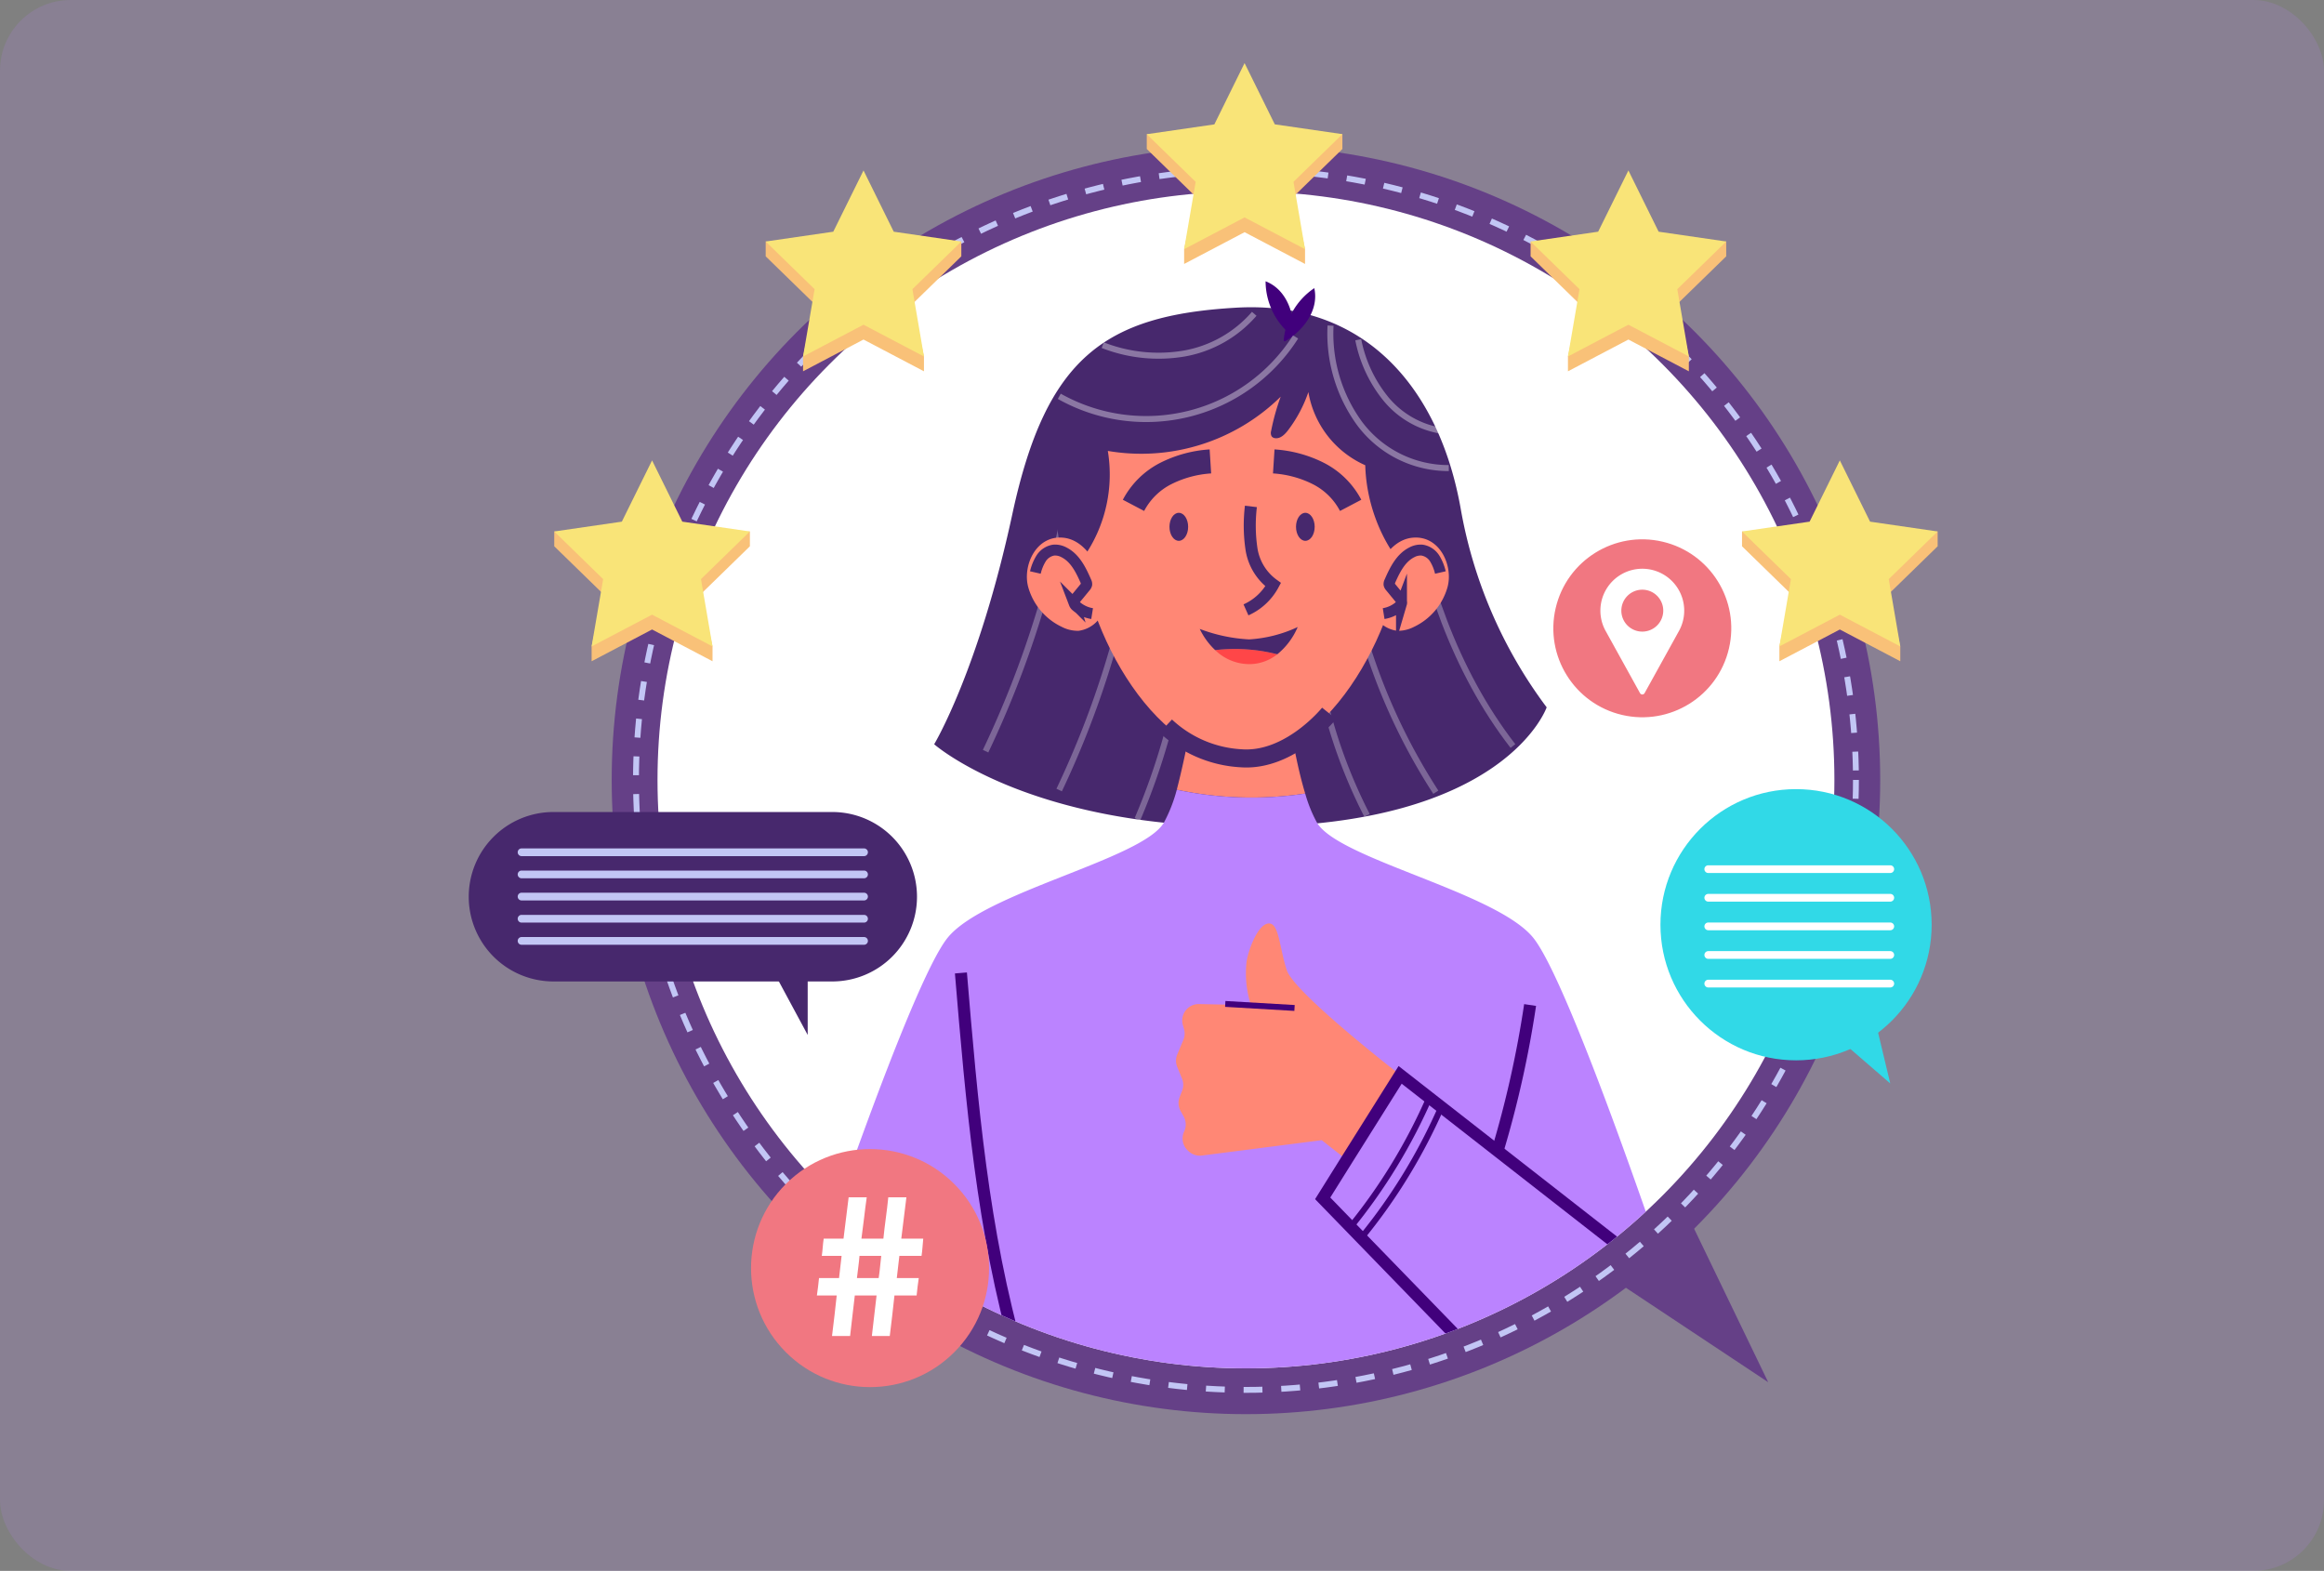 <svg xmlns="http://www.w3.org/2000/svg" xmlns:xlink="http://www.w3.org/1999/xlink" width="395" height="267" viewBox="0 0 395 267"><rect x="0" y="0" width="395" height="267" fill="#808080" stroke="none"/><defs><clipPath id="a"><circle cx="100.016" cy="100.016" r="100.016" fill="none"/></clipPath></defs><g transform="translate(-388 -1874)"><rect width="395" height="267" rx="12" transform="translate(388 1874)" fill="#bb83ff" opacity="0.15"/><g transform="translate(456.992 1863.551)"><g transform="translate(34.976 35.209)" opacity="0.5"><circle cx="107.801" cy="107.801" r="107.801" transform="translate(0 0)" fill="#41007c"/><path d="M365.223,388.54,390.475,405.3l-13.216-27.375Z" transform="translate(-193.908 -195.128)" fill="#41007c"/></g><circle cx="100.016" cy="100.016" r="100.016" transform="translate(42.761 42.994)" fill="#fff"/><circle cx="103.675" cy="103.675" r="103.675" transform="translate(39.103 39.335)" fill="none" stroke="#c2c6f5" stroke-miterlimit="10" stroke-width="1" stroke-dasharray="3.201"/><g transform="translate(25.214 21.172)"><g transform="translate(100.703)"><path d="M236.172,25.74l5.137,10.41L252.8,35.3v2.52l-8.312,8.1,1.962,8.921v2.52l-10.275-5.4-10.275,5.4v-2.52l1.962-8.921-8.313-8.1V35.3l11.488.851Z" transform="translate(-219.547 -23.22)" fill="#f9c178"/><path d="M236.172,21.172l5.137,10.41L252.8,33.251l-8.312,8.1L246.447,52.8l-10.275-5.4L225.9,52.8l1.962-11.441-8.313-8.1,11.488-1.669Z" transform="translate(-219.547 -21.172)" fill="#f9e478"/></g><g transform="translate(35.937 18.247)"><path d="M118.786,58.813l5.137,10.41,11.488-.851v2.52l-8.313,8.1,1.962,8.921v2.52l-10.275-5.4-10.275,5.4v-2.52l1.962-8.921-8.313-8.1v-2.52l11.488.851Z" transform="translate(-102.161 -56.292)" fill="#f9c178"/><path d="M118.786,54.245l5.137,10.41,11.488,1.669-8.313,8.1,1.962,11.441-10.275-5.4-10.275,5.4,1.962-11.441-8.313-8.1,11.488-1.669Z" transform="translate(-102.161 -54.245)" fill="#f9e478"/></g><g transform="translate(0 67.53)"><path d="M53.651,148.136l5.137,10.41,11.488-.851v2.52l-8.313,8.1,1.962,8.921v2.52l-10.275-5.4-10.275,5.4v-2.52l1.962-8.921-8.313-8.1V157.7l11.488.851Z" transform="translate(-37.026 -145.616)" fill="#f9c178"/><path d="M53.651,143.569l5.137,10.41,11.488,1.669-8.313,8.1,1.962,11.441-10.275-5.4-10.275,5.4,1.962-11.441-8.313-8.1,11.488-1.669Z" transform="translate(-37.026 -143.569)" fill="#f9e478"/></g><g transform="translate(165.94 18.247)"><path d="M354.413,58.813l-5.137,10.41-11.488-.851v2.52l8.312,8.1-1.962,8.921v2.52l10.275-5.4,10.275,5.4v-2.52l-1.962-8.921,8.313-8.1v-2.52l-11.488.851Z" transform="translate(-337.788 -56.292)" fill="#f9c178"/><path d="M354.413,54.245l-5.137,10.41-11.488,1.669,8.312,8.1-1.962,11.441,10.275-5.4,10.275,5.4-1.962-11.441,8.313-8.1L359.55,64.655Z" transform="translate(-337.788 -54.245)" fill="#f9e478"/></g><g transform="translate(201.877 67.53)"><path d="M419.548,148.136l-5.137,10.41-11.488-.851v2.52l8.312,8.1-1.962,8.921v2.52l10.275-5.4,10.275,5.4v-2.52l-1.962-8.921,8.313-8.1V157.7l-11.488.851Z" transform="translate(-402.923 -145.616)" fill="#f9c178"/><path d="M419.548,143.569l-5.137,10.41-11.488,1.669,8.312,8.1-1.962,11.441,10.275-5.4,10.275,5.4L427.86,163.75l8.313-8.1-11.488-1.669Z" transform="translate(-402.923 -143.569)" fill="#f9e478"/></g></g><g transform="translate(10.675 148.465)"><path d="M25.077,251.887H72.466a14.4,14.4,0,0,1,14.4,14.4h0a14.4,14.4,0,0,1-14.4,14.4H25.077a14.4,14.4,0,0,1-14.4-14.4h0A14.4,14.4,0,0,1,25.077,251.887Z" transform="translate(-10.675 -251.887)" fill="#47286d"/><path d="M110.232,299.485v11.63L104.247,300Z" transform="translate(-52.62 -273.224)" fill="#47286d"/></g><g transform="translate(213.227 144.575)"><circle cx="23.048" cy="23.048" r="23.048" fill="#31d9e7"/><path d="M433.363,319.766l8.4,7.261-2.5-10.437Z" transform="translate(-402.704 -277.001)" fill="#31d9e7"/></g><g transform="translate(220.704 157.52)"><path d="M422.935,269.611H392a.657.657,0,0,1-.657-.657h0A.657.657,0,0,1,392,268.3h30.932a.657.657,0,0,1,.657.657h0A.657.657,0,0,1,422.935,269.611Z" transform="translate(-391.347 -268.298)" fill="#fff"/><g transform="translate(0 4.864)"><path d="M422.935,278.426H392a.657.657,0,0,1-.657-.657h0a.656.656,0,0,1,.657-.656h30.932a.656.656,0,0,1,.657.656h0A.657.657,0,0,1,422.935,278.426Z" transform="translate(-391.347 -277.113)" fill="#fff"/></g><g transform="translate(0 9.727)"><path d="M422.935,287.24H392a.657.657,0,0,1-.657-.657h0a.657.657,0,0,1,.657-.657h30.932a.657.657,0,0,1,.657.657h0A.657.657,0,0,1,422.935,287.24Z" transform="translate(-391.347 -285.927)" fill="#fff"/></g><g transform="translate(0 14.59)"><path d="M422.935,296.055H392a.657.657,0,0,1-.657-.657h0a.657.657,0,0,1,.657-.657h30.932a.657.657,0,0,1,.657.657h0A.657.657,0,0,1,422.935,296.055Z" transform="translate(-391.347 -294.742)" fill="#fff"/></g><g transform="translate(0 19.454)"><path d="M422.935,304.87H392a.657.657,0,0,1-.657-.657h0a.657.657,0,0,1,.657-.657h30.932a.657.657,0,0,1,.657.657h0A.657.657,0,0,1,422.935,304.87Z" transform="translate(-391.347 -303.557)" fill="#fff"/></g></g><g transform="translate(19.001 154.651)"><path d="M84.63,264.411H26.423a.657.657,0,0,1-.657-.657h0a.657.657,0,0,1,.657-.657H84.63a.657.657,0,0,1,.657.657h0A.657.657,0,0,1,84.63,264.411Z" transform="translate(-25.766 -263.098)" fill="#c2c6f5"/><g transform="translate(0 3.766)"><path d="M84.63,271.237H26.423a.657.657,0,0,1-.657-.657h0a.657.657,0,0,1,.657-.657H84.63a.657.657,0,0,1,.657.657h0A.657.657,0,0,1,84.63,271.237Z" transform="translate(-25.766 -269.924)" fill="#c2c6f5"/></g><g transform="translate(0 7.532)"><path d="M84.63,278.063H26.423a.657.657,0,0,1-.657-.657h0a.657.657,0,0,1,.657-.657H84.63a.657.657,0,0,1,.657.657h0A.657.657,0,0,1,84.63,278.063Z" transform="translate(-25.766 -276.75)" fill="#c2c6f5"/></g><g transform="translate(0 11.298)"><path d="M84.63,284.889H26.423a.656.656,0,0,1-.657-.657h0a.657.657,0,0,1,.657-.657H84.63a.657.657,0,0,1,.657.657h0A.656.656,0,0,1,84.63,284.889Z" transform="translate(-25.766 -283.576)" fill="#c2c6f5"/></g><g transform="translate(0 15.065)"><path d="M84.63,291.716H26.423a.657.657,0,0,1-.657-.657h0a.656.656,0,0,1,.657-.657H84.63a.656.656,0,0,1,.657.657h0A.657.657,0,0,1,84.63,291.716Z" transform="translate(-25.766 -290.403)" fill="#c2c6f5"/></g></g><g transform="translate(191.985 99.081)"><circle cx="15.12" cy="15.12" r="15.12" transform="translate(0 29.45) rotate(-76.874)" fill="#f17781"/><g transform="translate(11.035 8.036)"><path d="M366.418,176.944a7.124,7.124,0,0,0-6.268,10.509l5.879,10.632a.445.445,0,0,0,.779,0l5.881-10.635a7.125,7.125,0,0,0-6.27-10.506Zm0,10.685a3.562,3.562,0,1,1,3.561-3.562A3.566,3.566,0,0,1,366.418,187.629Z" transform="translate(-359.295 -176.944)" fill="#fff"/></g></g><g transform="translate(42.761 42.994)"><g clip-path="url(#a)"><g transform="translate(25.972 15.264)"><path d="M206.849,184.686c44.3,0,51.313-20.3,51.313-20.3a79.084,79.084,0,0,1-14.582-33.593c-3.507-20.119-15.874-35.624-38.208-34.332s-32.3,8.491-38.023,35.07-13.29,39.131-13.29,39.131S169.934,184.686,206.849,184.686Z" transform="translate(-133.007 -91.972)" fill="#47286d"/><g transform="translate(29.794 32.734)" opacity="0.29"><path d="M300.1,150.636c2.552,15.987,7.886,31.839,17.792,44.645" transform="translate(-228.266 -149.026)" fill="none" stroke="#fff" stroke-miterlimit="10" stroke-width="1.022"/><path d="M280.351,168.928a102.25,102.25,0,0,0,15.584,42.408" transform="translate(-219.414 -157.226)" fill="none" stroke="#fff" stroke-miterlimit="10" stroke-width="1.022"/><path d="M270.94,198.617a87.435,87.435,0,0,0,9.08,29.959" transform="translate(-215.195 -170.534)" fill="none" stroke="#fff" stroke-miterlimit="10" stroke-width="1.022"/><path d="M184.438,147.718A169.837,169.837,0,0,1,169.9,194.85" transform="translate(-169.904 -147.718)" fill="none" stroke="#fff" stroke-miterlimit="10" stroke-width="1.022"/><path d="M205.163,174.815a157.209,157.209,0,0,1-12.6,38.787" transform="translate(-180.061 -159.865)" fill="none" stroke="#fff" stroke-miterlimit="10" stroke-width="1.022"/><path d="M224.558,203.514a113.487,113.487,0,0,1-7.879,27.914" transform="translate(-190.872 -172.729)" fill="none" stroke="#fff" stroke-miterlimit="10" stroke-width="1.022"/></g><path d="M260.9,97.835a11.859,11.859,0,0,1-4.743-9.447C259.757,89.787,261.176,93.986,260.9,97.835Z" transform="translate(-178.775 -88.388)" fill="#41007c"/><path d="M261.7,99.692a11.859,11.859,0,0,1,5.216-9.195C267.749,94.265,265.048,97.779,261.7,99.692Z" transform="translate(-181.257 -89.333)" fill="#41007c"/><path d="M226.212,113.385c15.264,0,27.637,12.616,27.637,28.179s-12.373,39.106-27.637,39.106-27.636-23.543-27.636-39.106,12.373-28.179,27.636-28.179" transform="translate(-152.963 -99.593)" fill="#ff8775"/><path d="M193.7,145.891a24.482,24.482,0,0,0,6.689-21.155,33.793,33.793,0,0,0,29.383-9.222,38.254,38.254,0,0,0-1.634,5.859,1.19,1.19,0,0,0,.1.89.845.845,0,0,0,.588.307c.905.116,1.666-.648,2.217-1.376a23.032,23.032,0,0,0,3.434-6.462,16.644,16.644,0,0,0,9.667,12.437c.185,7.1,3.24,14.58,8.518,19.329a33.33,33.33,0,0,0,.335-22.648,24.118,24.118,0,0,0-4.06-7.463,27.487,27.487,0,0,0-8.565-6.493,41.653,41.653,0,0,0-12.2-4.276A33.537,33.537,0,0,0,198.3,115.51C190.887,123.548,189.992,135.6,193.7,145.891Z" transform="translate(-149.822 -95.902)" fill="#47286d"/><path d="M250.949,157.742a27.229,27.229,0,0,0,.1,7.248,9.184,9.184,0,0,0,3.684,6.043,9.763,9.763,0,0,1-4.621,4.293" transform="translate(-176.063 -119.477)" fill="none" stroke="#47286d" stroke-miterlimit="10" stroke-width="2.045"/><path d="M229.718,162.093c0,1.315-.711,2.381-1.588,2.381s-1.587-1.066-1.587-2.381.711-2.381,1.587-2.381S229.718,160.778,229.718,162.093Z" transform="translate(-165.499 -120.36)" fill="#47286d"/><path d="M215.464,151.349a12.7,12.7,0,0,1,5.521-5.431,19.629,19.629,0,0,1,7.549-2.038" transform="translate(-160.533 -113.263)" fill="none" stroke="#47286d" stroke-miterlimit="10" stroke-width="4.089"/><path d="M265.524,162.093c0,1.315.711,2.381,1.588,2.381s1.587-1.066,1.587-2.381-.711-2.381-1.587-2.381S265.524,160.778,265.524,162.093Z" transform="translate(-182.973 -120.36)" fill="#47286d"/><path d="M271.739,151.349a12.7,12.7,0,0,0-5.521-5.431,19.629,19.629,0,0,0-7.549-2.038" transform="translate(-179.9 -113.263)" fill="none" stroke="#47286d" stroke-miterlimit="10" stroke-width="4.089"/><g transform="translate(66.19 58.767)"><path d="M240.626,201.849a8.355,8.355,0,0,0,5.783,2.385,7.648,7.648,0,0,0,4.773-1.674A29.187,29.187,0,0,0,240.626,201.849Z" transform="translate(-238.003 -197.929)" fill="#ff4648"/><path d="M252.522,194.9a22.637,22.637,0,0,1-8.245,2.1,27.471,27.471,0,0,1-8.406-1.778,12.089,12.089,0,0,0,2.623,3.6,29.187,29.187,0,0,1,10.556.711A12.048,12.048,0,0,0,252.522,194.9Z" transform="translate(-235.871 -194.901)" fill="#47286d"/></g><g transform="translate(0 67.247)"><path d="M250.623,230.092c-2.387-7.85-3.666-19.511-3.666-19.511l-7.344-.31-7.344.31a136.724,136.724,0,0,1-3.473,18.864A61.277,61.277,0,0,0,250.623,230.092Z" transform="translate(-166.509 -210.272)" fill="#ff8775"/><path d="M238.744,270.145C232.4,262.4,205.7,256.826,202.025,250.63a23.681,23.681,0,0,1-2.008-4.96,61.277,61.277,0,0,1-21.827-.647,25.422,25.422,0,0,1-2.2,5.607c-3.672,6.2-30.376,11.771-36.718,19.515S115.9,329,115.9,329l73.1,25.09L262.11,329S245.086,277.889,238.744,270.145Z" transform="translate(-115.903 -225.85)" fill="#bb83ff"/></g><path d="M266.654,311.951S248.7,298.066,247.4,294.179s-1.3-8.145-3.147-7.96-3.426,4.639-3.7,6.48a17.585,17.585,0,0,0,.74,7.4l-8.879-.185a2.8,2.8,0,0,0-2.69,3.566l.193.676a2.8,2.8,0,0,1-.108,1.845l-1.031,2.473a2.8,2.8,0,0,0-.007,2.136l.806,1.97a2.8,2.8,0,0,1,.018,2.073l-.415,1.068a2.8,2.8,0,0,0,.162,2.372l.518.931a2.8,2.8,0,0,1,.085,2.55h0a2.8,2.8,0,0,0,.628,3.241l.133.124a2.8,2.8,0,0,0,2.26.724l20.36-2.61,4.258,3.332Z" transform="translate(-166.404 -177.066)" fill="#ff8775"/><path d="M327.571,364.613l-40.665-31.751-9.071,14.44-4.093,6.545,25.377,26.146" transform="translate(-186.657 -197.977)" fill="none" stroke="#41007c" stroke-miterlimit="10" stroke-width="2.045"/><path d="M327.54,336.252a177.018,177.018,0,0,0,5.572-24.91" transform="translate(-210.773 -188.331)" fill="none" stroke="#41007c" stroke-miterlimit="10" stroke-width="2.045"/><path d="M282.278,361.821a95.113,95.113,0,0,0,13.464-22.111" transform="translate(-190.483 -201.047)" fill="none" stroke="#41007c" stroke-miterlimit="10" stroke-width="1.022"/><path d="M285.969,364.692a95.136,95.136,0,0,0,13.464-22.111" transform="translate(-192.138 -202.334)" fill="none" stroke="#41007c" stroke-miterlimit="10" stroke-width="1.022"/><path d="M162.3,301.461c1.828,21.905,3.688,43.981,9.806,65.095" transform="translate(-136.702 -183.901)" fill="none" stroke="#41007c" stroke-miterlimit="10" stroke-width="2.045"/><path d="M225.415,223.654a20.334,20.334,0,0,0,12.828,5.473c8.319.6,14.934-7.642,14.934-7.642" transform="translate(-164.994 -148.051)" fill="none" stroke="#47286d" stroke-miterlimit="10" stroke-width="3.067"/><g transform="translate(42.318 5.528)" opacity="0.37"><path d="M276.152,102.044a25.966,25.966,0,0,0,4.907,16.6,18.875,18.875,0,0,0,15.191,7.616" transform="translate(-230.048 -100.038)" fill="none" stroke="#fff" stroke-miterlimit="10" stroke-width="1.022"/><path d="M284.7,106.4a22.861,22.861,0,0,0,4.665,10.011,15.4,15.4,0,0,0,9.447,5.454" transform="translate(-233.886 -101.991)" fill="none" stroke="#fff" stroke-miterlimit="10" stroke-width="1.022"/><path d="M232.764,105.533a30.1,30.1,0,0,1-40.161,10.09" transform="translate(-192.603 -101.602)" fill="none" stroke="#fff" stroke-miterlimit="10" stroke-width="1.022"/><path d="M231.737,98.408a20.42,20.42,0,0,1-11.969,6.764,26.02,26.02,0,0,1-13.781-1.433" transform="translate(-198.603 -98.408)" fill="none" stroke="#fff" stroke-miterlimit="10" stroke-width="1.022"/></g><g transform="translate(36.811 43.555)"><path d="M182.838,175.715a10.665,10.665,0,0,0,5.73,6.806,5.938,5.938,0,0,0,2.832.662,5.242,5.242,0,0,0,4.472-4.241,10.144,10.144,0,0,0-1.091-6.239c-1.16-2.52-3.129-5.069-5.986-5.345C184.189,166.912,181.873,172.078,182.838,175.715Z" transform="translate(-182.622 -167.33)" fill="#ff8775"/><path d="M194.878,181.981a5.408,5.408,0,0,1-2.684-1.247,1.05,1.05,0,0,1-.351-.466c-.1-.361.157-.724.4-1.023l1.487-1.809a.911.911,0,0,0,.228-.4.859.859,0,0,0-.107-.482c-.856-1.946-1.846-4.034-3.79-5a3.141,3.141,0,0,0-1.712-.363,3.109,3.109,0,0,0-2.14,1.414,7.966,7.966,0,0,0-.975,2.393s.02,4.4,3.437,6.611A5.774,5.774,0,0,0,194.878,181.981Z" transform="translate(-183.794 -169.056)" fill="#ff8775" style="mix-blend-mode:multiply;isolation:isolate"/><path d="M185.236,175a7.966,7.966,0,0,1,.975-2.393,3.109,3.109,0,0,1,2.14-1.414,3.141,3.141,0,0,1,1.712.363c1.944.965,2.934,3.053,3.79,5a.859.859,0,0,1,.107.482.911.911,0,0,1-.228.4l-1.487,1.809c-.246.3-.506.662-.4,1.023a1.05,1.05,0,0,0,.351.466,5.408,5.408,0,0,0,2.684,1.247" transform="translate(-183.794 -169.056)" fill="none" stroke="#47286d" stroke-miterlimit="10" stroke-width="1.86"/></g><g transform="translate(95.137 43.555)"><path d="M301.516,175.715a10.666,10.666,0,0,1-5.73,6.806,5.941,5.941,0,0,1-2.833.662,5.243,5.243,0,0,1-4.472-4.241,10.152,10.152,0,0,1,1.091-6.239c1.16-2.52,3.129-5.069,5.986-5.345C300.165,166.912,302.481,172.078,301.516,175.715Z" transform="translate(-288.337 -167.33)" fill="#ff8775"/><path d="M292.526,181.981a5.408,5.408,0,0,0,2.683-1.247,1.051,1.051,0,0,0,.351-.466c.1-.361-.157-.724-.4-1.023l-1.488-1.809a.916.916,0,0,1-.228-.4.864.864,0,0,1,.107-.482c.856-1.946,1.846-4.034,3.79-5a3.143,3.143,0,0,1,1.713-.363,3.109,3.109,0,0,1,2.14,1.414,7.967,7.967,0,0,1,.975,2.393s-.02,4.4-3.437,6.611A5.773,5.773,0,0,1,292.526,181.981Z" transform="translate(-290.215 -169.056)" fill="#ff8775" style="mix-blend-mode:multiply;isolation:isolate"/><path d="M302.168,175a7.967,7.967,0,0,0-.975-2.393,3.109,3.109,0,0,0-2.14-1.414,3.143,3.143,0,0,0-1.713.363c-1.944.965-2.934,3.053-3.79,5a.864.864,0,0,0-.107.482.916.916,0,0,0,.228.4l1.488,1.809c.245.3.506.662.4,1.023a1.051,1.051,0,0,1-.351.466,5.408,5.408,0,0,1-2.683,1.247" transform="translate(-290.215 -169.056)" fill="none" stroke="#47286d" stroke-miterlimit="10" stroke-width="1.86"/></g><line x2="11.773" y2="0.687" transform="translate(70.527 122.826)" fill="none" stroke="#41007c" stroke-miterlimit="10" stroke-width="1"/></g></g></g><g transform="translate(50.279 197.375)"><circle cx="20.23" cy="20.23" r="20.23" transform="translate(0 28.61) rotate(-45)" fill="#f17781"/><g transform="translate(19.571 16.575)"><path d="M126.4,370.576q-.254,1.774-.452,3.511T125.5,377.6h3.731q.181-1.773.417-3.514t.416-3.511h3.079q-.217,1.774-.435,3.511t-.435,3.514h3.732q-.073.726-.126,1.45t-.164,1.486h-3.768q-.108.907-.217,1.866t-.218,1.9h3.732c-.072.484-.14.973-.2,1.465s-.115,1-.164,1.5h-3.768c-.121,1.135-.247,2.279-.38,3.423s-.271,2.3-.417,3.461h-3.042q.181-1.738.4-3.461c.146-1.144.279-2.288.4-3.423h-3.7c-.121,1.135-.254,2.279-.4,3.423s-.279,2.3-.4,3.461H120.5q.219-1.738.417-3.461c.133-1.144.26-2.288.381-3.423h-3.37c.074-.507.138-1.008.2-1.5s.113-.982.162-1.465h3.405q.108-.942.218-1.9t.216-1.866h-3.368q.108-.761.162-1.486t.164-1.45h3.368q.219-1.773.435-3.514t.435-3.511Zm-1.231,9.962q-.073.907-.2,1.866t-.234,1.9h3.694q.146-.942.236-1.9t.2-1.866Z" transform="translate(-117.927 -370.576)" fill="#fff"/></g></g></g></g></svg>